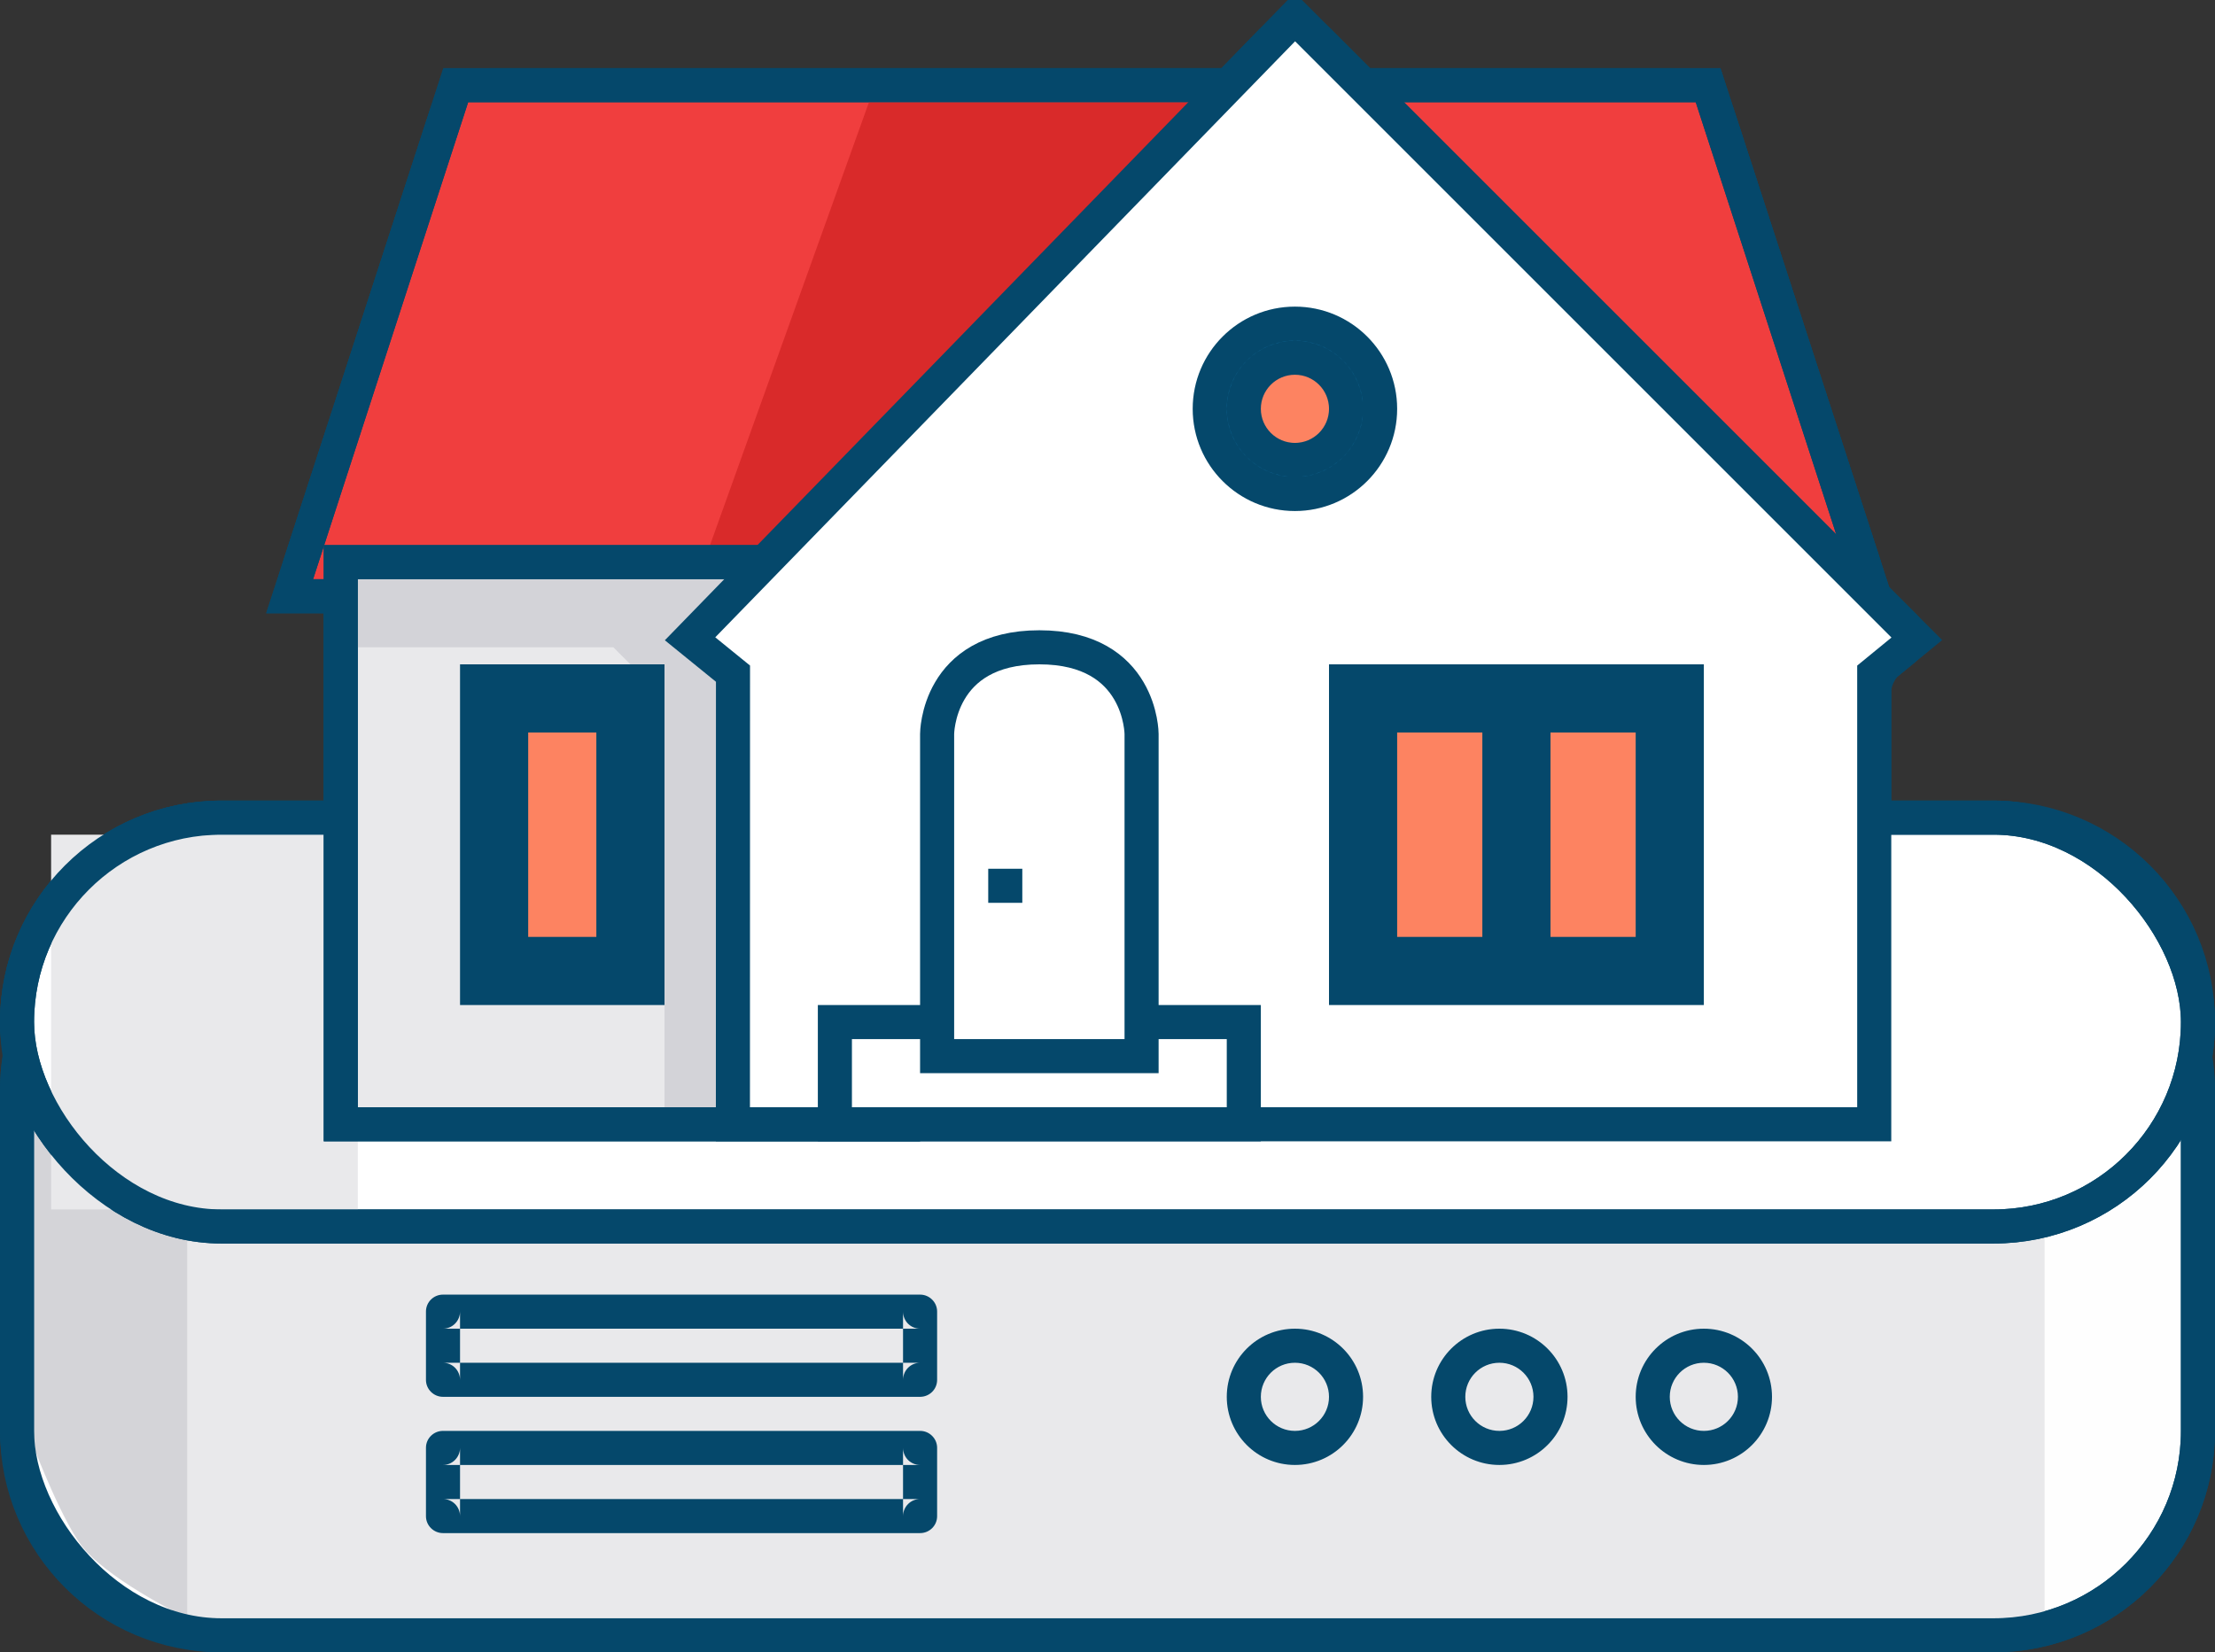 <?xml version="1.0" encoding="UTF-8" standalone="no"?>
<svg width="130px" height="97px" viewBox="0 0 130 97" version="1.1" xmlns="http://www.w3.org/2000/svg" xmlns:xlink="http://www.w3.org/1999/xlink" xmlns:sketch="http://www.bohemiancoding.com/sketch/ns">
    <rect x="0" y="0" width="130" height="97" fill="#333333" stroke="none"/>
    <!-- Generator: Sketch 3.4.2 (15857) - http://www.bohemiancoding.com/sketch -->
    <title>server + house</title>
    <desc>Created with Sketch.</desc>
    <defs></defs>
    <g id="Page-1" stroke="none" stroke-width="1" fill="none" fill-rule="evenodd" sketch:type="MSPage">
        <g id="Artboard-1" sketch:type="MSArtboardGroup" transform="translate(-655, -376)">
            <g id="icons" sketch:type="MSLayerGroup" transform="translate(316, 355)">
                <g id="server-+-house" transform="translate(340, 22)">
                    <path d="M109,47 L116.001,47 C122.628,47 128,52.371 128,59 C128,59.681 127.943,60.348 127.834,60.997 C127.943,61.647 128,62.314 128,62.994 L128,83.006 C128,89.63 122.622,95 116.001,95 L11.999,95 C5.372,95 0,89.627 0,83.006 L0,62.994 C0,62.314 0.057,61.647 0.166,60.998 C0.057,60.348 0,59.681 0,59 C0,52.373 5.378,47 11.999,47 L19,47 L19,34 L18.007,34 C16.899,34 16.276,33.15 16.617,32.101 L25.133,5.899 C25.474,4.85 26.653,4 27.754,4 L71.11,4 L73.608,1.431 C74.377,0.641 75.634,0.634 76.408,1.408 L79,4 L97.246,4 C98.353,4 99.526,4.85 99.867,5.899 L108.383,32.101 C108.533,32.563 108.498,32.986 108.316,33.316 L110.787,35.787 C111.181,36.181 111.152,36.785 110.723,37.136 L109.777,37.91 C109.348,38.262 109,38.995 109,39.551 L109,47 Z" id="Rectangle-488" stroke="#05486B" stroke-width="2" fill="#FEFEFE" sketch:type="MSShapeGroup"></path>
                    <rect id="Rectangle-89" fill="#E9E9EB" sketch:type="MSShapeGroup" x="10" y="70" width="109" height="24"></rect>
                    <path d="M1,62 L5,68 L10,70 L10,94 C10,94 5.766,91.962 4,90 C2.766,88.629 1,84 1,84 L1,62 Z" id="Rectangle-90" fill="#D4D4D8" sketch:type="MSShapeGroup"></path>
                    <rect id="Rectangle-488" stroke="#05486B" stroke-width="2" sketch:type="MSShapeGroup" x="0" y="51" width="128" height="44" rx="12"></rect>
                    <rect id="Rectangle-488" stroke="#05486B" stroke-width="2" fill="#FFFFFF" sketch:type="MSShapeGroup" x="0" y="47" width="128" height="24" rx="12"></rect>
                    <rect id="Rectangle-102" fill="#E9E9EB" sketch:type="MSShapeGroup" x="2" y="48" width="18" height="22"></rect>
                    <rect id="Rectangle-488" stroke="#05486B" stroke-width="2" sketch:type="MSShapeGroup" x="0" y="47" width="128" height="24" rx="12"></rect>
                    <path d="M75,85 C77.209,85 79,83.209 79,81 C79,78.791 77.209,77 75,77 C72.791,77 71,78.791 71,81 C71,83.209 72.791,85 75,85 Z M75,83 C73.895,83 73,82.105 73,81 C73,79.895 73.895,79 75,79 C76.105,79 77,79.895 77,81 C77,82.105 76.105,83 75,83 Z M87,85 C89.209,85 91,83.209 91,81 C91,78.791 89.209,77 87,77 C84.791,77 83,78.791 83,81 C83,83.209 84.791,85 87,85 Z M87,83 C85.895,83 85,82.105 85,81 C85,79.895 85.895,79 87,79 C88.105,79 89,79.895 89,81 C89,82.105 88.105,83 87,83 Z M99,85 C101.209,85 103,83.209 103,81 C103,78.791 101.209,77 99,77 C96.791,77 95,78.791 95,81 C95,83.209 96.791,85 99,85 Z M99,83 C97.895,83 97,82.105 97,81 C97,79.895 97.895,79 99,79 C100.105,79 101,79.895 101,81 C101,82.105 100.105,83 99,83 Z M24,83.991 C24,83.444 24.447,83 24.998,83 L53.002,83 C53.553,83 54,83.451 54,83.991 L54,88.009 C54,88.556 53.553,89 53.002,89 L24.998,89 C24.447,89 24,88.549 24,88.009 L24,83.991 Z M26,83.991 L26,88.009 C26,87.446 25.553,87 24.998,87 L53.002,87 C52.452,87 52,87.448 52,88.009 L52,83.991 C52,84.554 52.447,85 53.002,85 L24.998,85 C25.548,85 26,84.552 26,83.991 Z M24,75.991 C24,75.444 24.447,75 24.998,75 L53.002,75 C53.553,75 54,75.451 54,75.991 L54,80.009 C54,80.556 53.553,81 53.002,81 L24.998,81 C24.447,81 24,80.549 24,80.009 L24,75.991 Z M26,75.991 L26,80.009 C26,79.446 25.553,79 24.998,79 L53.002,79 C52.452,79 52,79.448 52,80.009 L52,75.991 C52,76.554 52.447,77 53.002,77 L24.998,77 C25.548,77 26,76.552 26,75.991 Z" id="Shape" fill="#05486B" sketch:type="MSShapeGroup"></path>
                    <g id="home" transform="translate(16, 0)">
                        <g id="house">
                            <g id="roof" transform="translate(0, 3.75)" sketch:type="MSShapeGroup">
                                <g>
                                    <path d="M9.75,0.25 L83.25,0.25 L93,30.25 L0,30.25 L9.75,0.25 Z" stroke="#05486B" stroke-width="2" fill="#F03E3E"></path>
                                    <path d="M28,29.25 L56,1.25 L34,1.25 L23.929,29.321 L28,29.25 Z" id="Rectangle-89" fill="#D92A2A"></path>
                                    <path d="M9.75,0.25 L83.25,0.25 L93,30.25 L0,30.25 L9.75,0.25 Z" stroke="#05486B" stroke-width="2"></path>
                                </g>
                            </g>
                            <g id="left-side" transform="translate(3, 31.75)">
                                <rect id="Rectangle-23" stroke="#05486B" stroke-width="2" fill="#E9E9EB" sketch:type="MSShapeGroup" x="0" y="0.25" width="33" height="33"></rect>
                                <g id="window-copy-2" transform="translate(7.25, 6.5)"></g>
                                <path d="M1,1.25 L1,5.25 L16,5.25 L19,8.25 L19,32.25 L25,32.25 L25,1.25 L1,1.25 Z" id="Path-78" fill="#D3D3D8" sketch:type="MSShapeGroup"></path>
                                <rect id="Rectangle-23" stroke="#05486B" stroke-width="2" sketch:type="MSShapeGroup" x="0" y="0.25" width="33" height="33"></rect>
                            </g>
                            <g id="front" transform="translate(11, 0)">
                                <g id="bckgrd" transform="translate(12, 0)" stroke="#05486B" stroke-width="2" fill="#FFFFFF" sketch:type="MSShapeGroup">
                                    <path d="M36,0 L72.5,36.5 L70,38.547 L70,65 L3.015,65 L3.02,38.547 L0.5,36.5 L36,0 Z" id="Path-6"></path>
                                </g>
                                <g id="window" transform="translate(50.25, 38.25)"></g>
                                <g id="door" transform="translate(20.5, 36.25)" sketch:type="MSShapeGroup">
                                    <rect id="Rectangle-24" stroke="#05486B" stroke-width="2" fill="#FFFFFF" x="0.5" y="22.75" width="24" height="6"></rect>
                                    <path d="M6.5,5.841 C6.5,5.841 6.5,0.75 12.5,0.75 C18.5,0.75 18.5,5.841 18.5,5.841 L18.5,24.75 L6.5,24.75 L6.5,5.841 Z" id="Rectangle-26" stroke="#05486B" stroke-width="2" fill="#FFFFFF"></path>
                                    <rect id="Rectangle-36" fill="#05486B" x="9.5" y="13.75" width="2" height="2"></rect>
                                </g>
                                <path d="M1,40 L9,40 L9,56 L1,56 L1,40 Z M52,40 L70,40 L70,56 L52,56 L52,40 Z M48,27 C50.209,27 52,25.209 52,23 C52,20.791 50.209,19 48,19 C45.791,19 44,20.791 44,23 C44,25.209 45.791,27 48,27 Z" id="Rectangle-86" fill="#FD8361" sketch:type="MSShapeGroup"></path>
                                <path d="M0,39 L10,39 L10,57 L0,57 L0,39 Z M2,41 L8,41 L8,55 L2,55 L2,41 Z M51,39 L71,39 L71,57 L51,57 L51,39 Z M53,41 L60,41 L60,55 L53,55 L53,41 Z M62,41 L69,41 L69,55 L62,55 L62,41 Z" id="Rectangle-25" stroke="#05486B" stroke-width="2" sketch:type="MSShapeGroup"></path>
                                <path d="M48,28 C45.239,28 43,25.761 43,23 C43,20.239 45.239,18 48,18 C50.761,18 53,20.239 53,23 C53,25.761 50.761,28 48,28 Z M48,26 C49.657,26 51,24.657 51,23 C51,21.343 49.657,20 48,20 C46.343,20 45,21.343 45,23 C45,24.657 46.343,26 48,26 Z" id="Shape" stroke="#05486B" stroke-width="2" fill="#1FA8F1" sketch:type="MSShapeGroup"></path>
                            </g>
                        </g>
                    </g>
                </g>
            </g>
        </g>
    </g>
</svg>